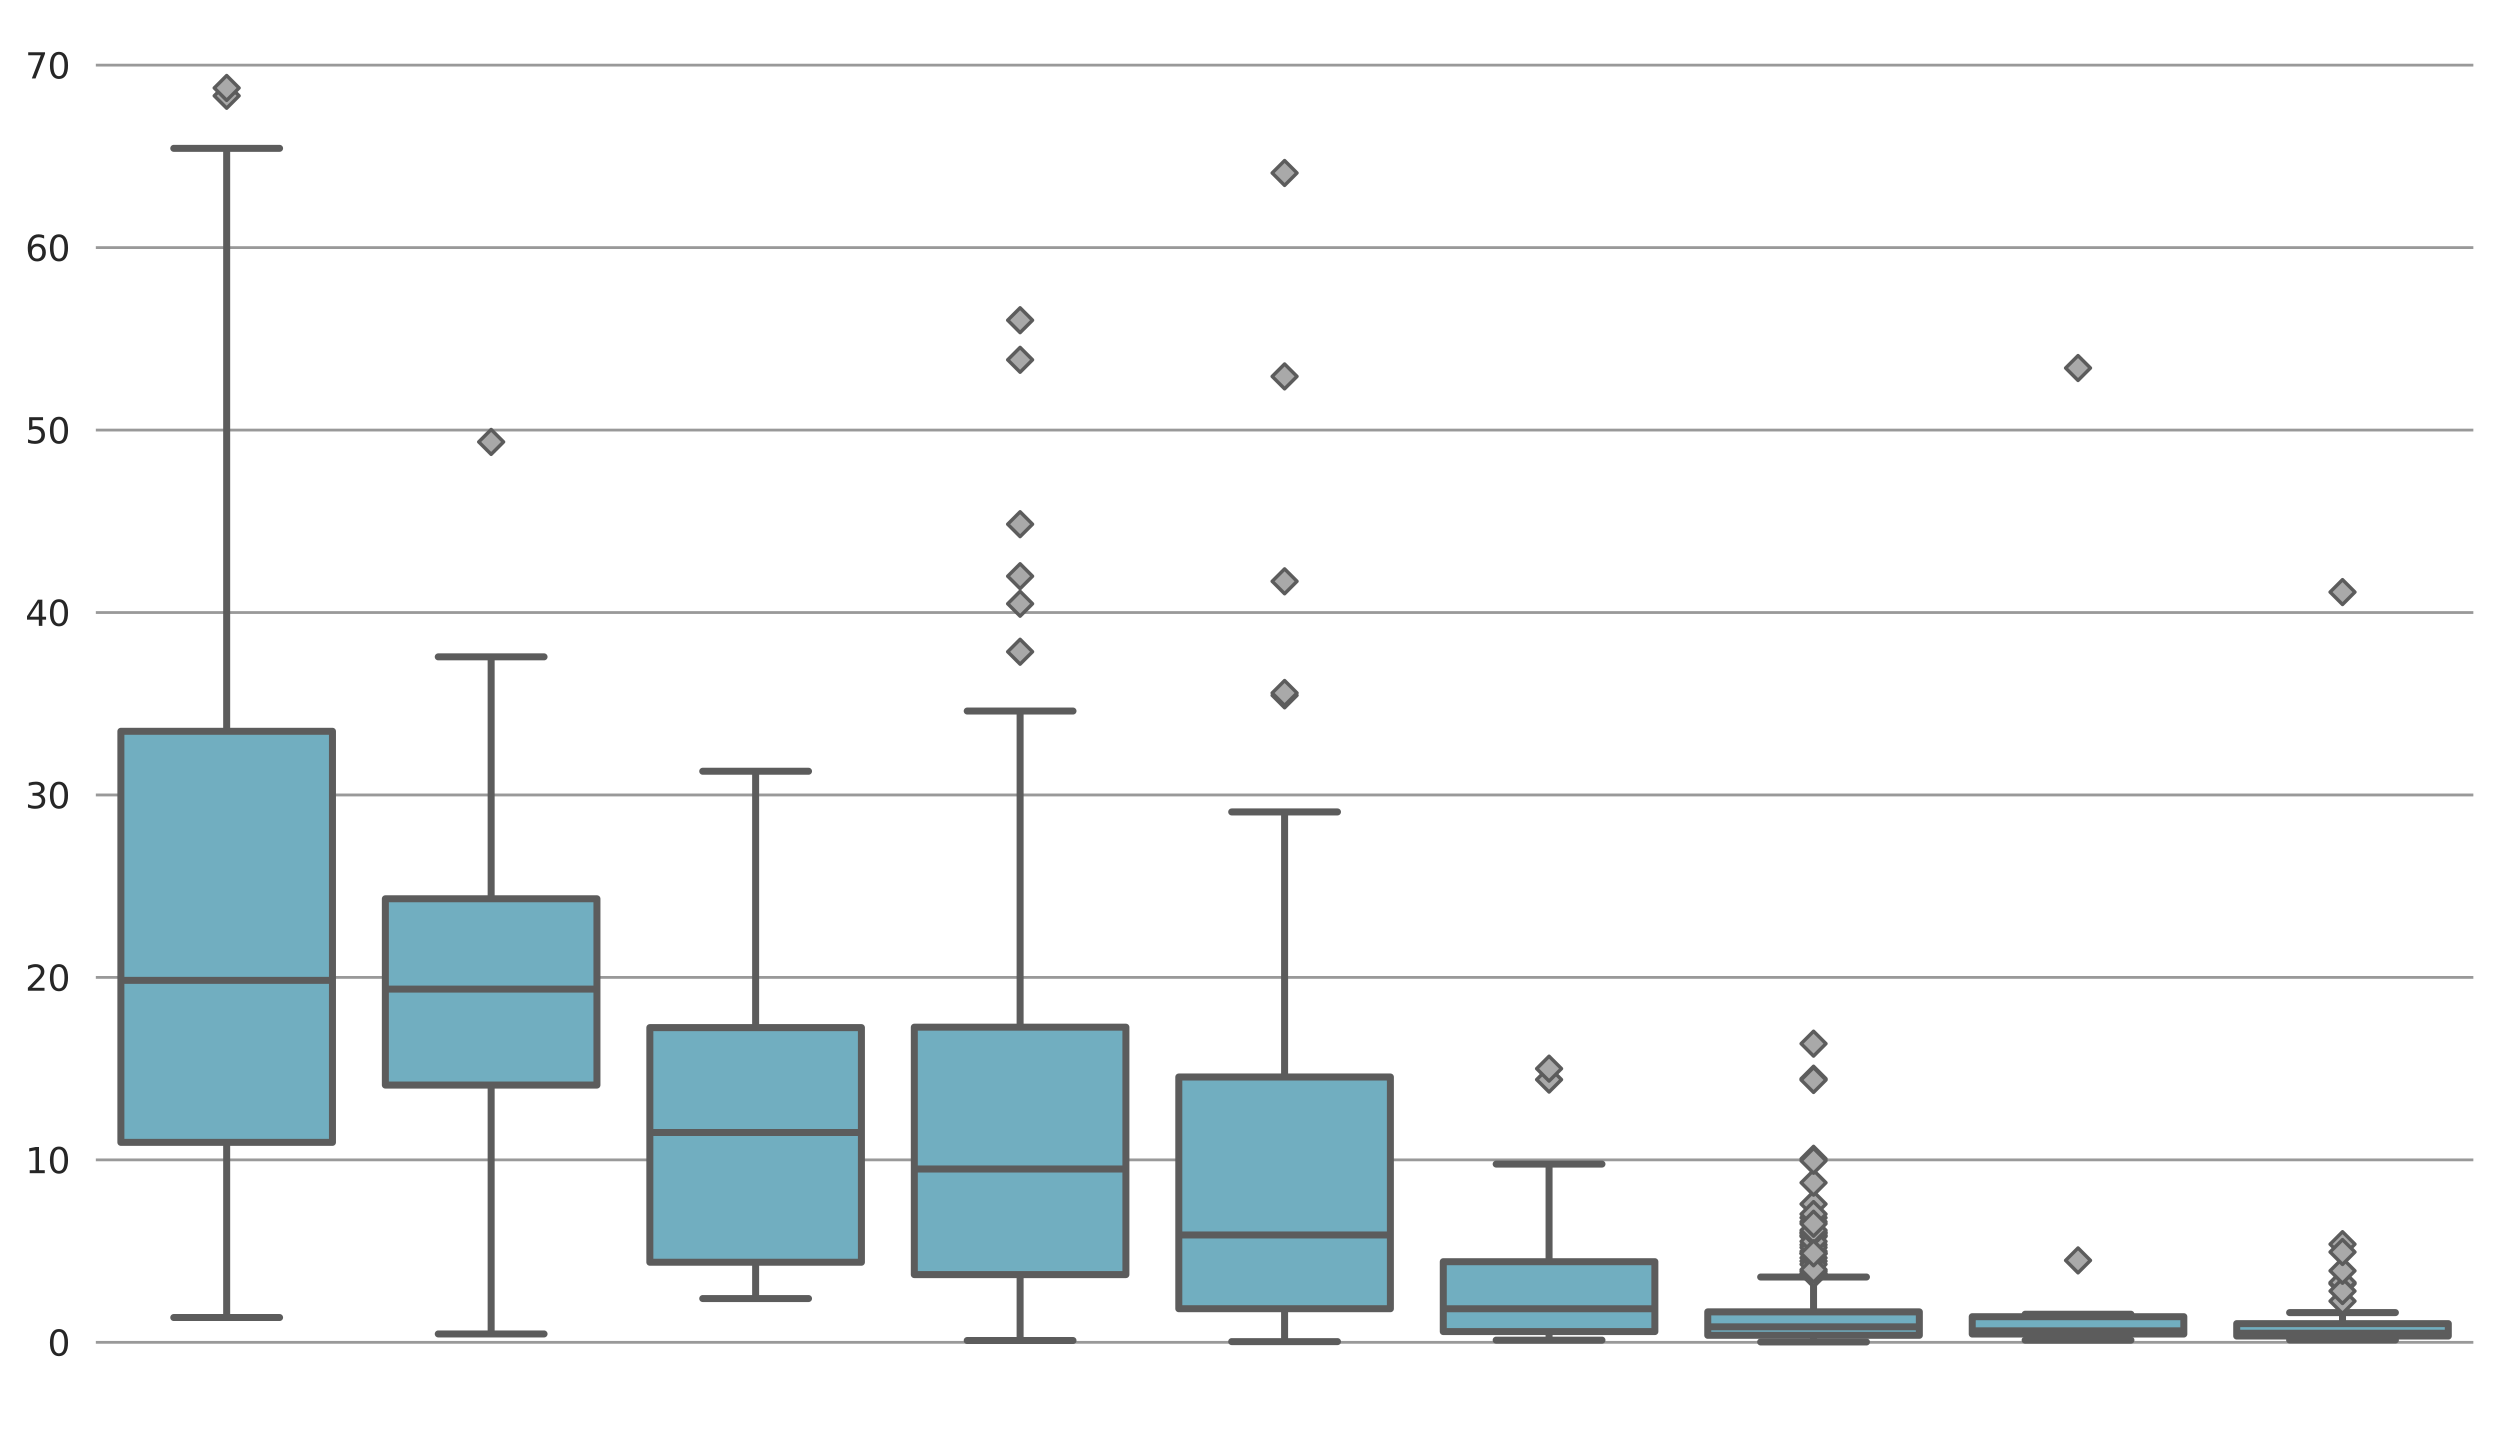 <?xml version="1.0" encoding="utf-8" standalone="no"?>
<!DOCTYPE svg PUBLIC "-//W3C//DTD SVG 1.1//EN"
  "http://www.w3.org/Graphics/SVG/1.1/DTD/svg11.dtd">
<svg xmlns:xlink="http://www.w3.org/1999/xlink" width="712.835pt" height="407.72pt" viewBox="0 0 712.835 407.72" xmlns="http://www.w3.org/2000/svg" version="1.1">
 <defs>
  <style type="text/css">*{stroke-linejoin: round; stroke-linecap: butt}</style>
 </defs>
 <g id="figure_1">
  <g id="patch_1">
   <path d="M 0 407.72 
L 712.835 407.72 
L 712.835 0 
L 0 0 
z
" style="fill: #ffffff"/>
  </g>
  <g id="axes_1">
   <g id="patch_2">
    <path d="M 26.925 400.52 
L 705.635 400.52 
L 705.635 7.2 
L 26.925 7.2 
z
" style="fill: #ffffff"/>
   </g>
   <g id="matplotlib.axis_1"/>
   <g id="matplotlib.axis_2">
    <g id="ytick_1">
     <g id="line2d_1">
      <path d="M 26.925 382.746 
L 705.635 382.746 
" clip-path="url(#p5568fce630)" style="fill: none; stroke: #999999; stroke-width: 0.8; stroke-linecap: round"/>
     </g>
     <g id="text_1">
      <!-- 0 -->
      <g style="fill: #262626" transform="translate(13.562 386.545) scale(0.1 -0.1)">
       <defs>
        <path id="DejaVuSans-30" d="M 2034 4250 
Q 1547 4250 1301 3770 
Q 1056 3291 1056 2328 
Q 1056 1369 1301 889 
Q 1547 409 2034 409 
Q 2525 409 2770 889 
Q 3016 1369 3016 2328 
Q 3016 3291 2770 3770 
Q 2525 4250 2034 4250 
z
M 2034 4750 
Q 2819 4750 3233 4129 
Q 3647 3509 3647 2328 
Q 3647 1150 3233 529 
Q 2819 -91 2034 -91 
Q 1250 -91 836 529 
Q 422 1150 422 2328 
Q 422 3509 836 4129 
Q 1250 4750 2034 4750 
z
" transform="scale(0.016)"/>
       </defs>
       <use xlink:href="#DejaVuSans-30"/>
      </g>
     </g>
    </g>
    <g id="ytick_2">
     <g id="line2d_2">
      <path d="M 26.925 330.721 
L 705.635 330.721 
" clip-path="url(#p5568fce630)" style="fill: none; stroke: #999999; stroke-width: 0.8; stroke-linecap: round"/>
     </g>
     <g id="text_2">
      <!-- 10 -->
      <g style="fill: #262626" transform="translate(7.2 334.521) scale(0.1 -0.1)">
       <defs>
        <path id="DejaVuSans-31" d="M 794 531 
L 1825 531 
L 1825 4091 
L 703 3866 
L 703 4441 
L 1819 4666 
L 2450 4666 
L 2450 531 
L 3481 531 
L 3481 0 
L 794 0 
L 794 531 
z
" transform="scale(0.016)"/>
       </defs>
       <use xlink:href="#DejaVuSans-31"/>
       <use xlink:href="#DejaVuSans-30" transform="translate(63.623 0)"/>
      </g>
     </g>
    </g>
    <g id="ytick_3">
     <g id="line2d_3">
      <path d="M 26.925 278.697 
L 705.635 278.697 
" clip-path="url(#p5568fce630)" style="fill: none; stroke: #999999; stroke-width: 0.8; stroke-linecap: round"/>
     </g>
     <g id="text_3">
      <!-- 20 -->
      <g style="fill: #262626" transform="translate(7.2 282.496) scale(0.1 -0.1)">
       <defs>
        <path id="DejaVuSans-32" d="M 1228 531 
L 3431 531 
L 3431 0 
L 469 0 
L 469 531 
Q 828 903 1448 1529 
Q 2069 2156 2228 2338 
Q 2531 2678 2651 2914 
Q 2772 3150 2772 3378 
Q 2772 3750 2511 3984 
Q 2250 4219 1831 4219 
Q 1534 4219 1204 4116 
Q 875 4013 500 3803 
L 500 4441 
Q 881 4594 1212 4672 
Q 1544 4750 1819 4750 
Q 2544 4750 2975 4387 
Q 3406 4025 3406 3419 
Q 3406 3131 3298 2873 
Q 3191 2616 2906 2266 
Q 2828 2175 2409 1742 
Q 1991 1309 1228 531 
z
" transform="scale(0.016)"/>
       </defs>
       <use xlink:href="#DejaVuSans-32"/>
       <use xlink:href="#DejaVuSans-30" transform="translate(63.623 0)"/>
      </g>
     </g>
    </g>
    <g id="ytick_4">
     <g id="line2d_4">
      <path d="M 26.925 226.673 
L 705.635 226.673 
" clip-path="url(#p5568fce630)" style="fill: none; stroke: #999999; stroke-width: 0.8; stroke-linecap: round"/>
     </g>
     <g id="text_4">
      <!-- 30 -->
      <g style="fill: #262626" transform="translate(7.2 230.472) scale(0.1 -0.1)">
       <defs>
        <path id="DejaVuSans-33" d="M 2597 2516 
Q 3050 2419 3304 2112 
Q 3559 1806 3559 1356 
Q 3559 666 3084 287 
Q 2609 -91 1734 -91 
Q 1441 -91 1130 -33 
Q 819 25 488 141 
L 488 750 
Q 750 597 1062 519 
Q 1375 441 1716 441 
Q 2309 441 2620 675 
Q 2931 909 2931 1356 
Q 2931 1769 2642 2001 
Q 2353 2234 1838 2234 
L 1294 2234 
L 1294 2753 
L 1863 2753 
Q 2328 2753 2575 2939 
Q 2822 3125 2822 3475 
Q 2822 3834 2567 4026 
Q 2313 4219 1838 4219 
Q 1578 4219 1281 4162 
Q 984 4106 628 3988 
L 628 4550 
Q 988 4650 1302 4700 
Q 1616 4750 1894 4750 
Q 2613 4750 3031 4423 
Q 3450 4097 3450 3541 
Q 3450 3153 3228 2886 
Q 3006 2619 2597 2516 
z
" transform="scale(0.016)"/>
       </defs>
       <use xlink:href="#DejaVuSans-33"/>
       <use xlink:href="#DejaVuSans-30" transform="translate(63.623 0)"/>
      </g>
     </g>
    </g>
    <g id="ytick_5">
     <g id="line2d_5">
      <path d="M 26.925 174.648 
L 705.635 174.648 
" clip-path="url(#p5568fce630)" style="fill: none; stroke: #999999; stroke-width: 0.8; stroke-linecap: round"/>
     </g>
     <g id="text_5">
      <!-- 40 -->
      <g style="fill: #262626" transform="translate(7.2 178.448) scale(0.1 -0.1)">
       <defs>
        <path id="DejaVuSans-34" d="M 2419 4116 
L 825 1625 
L 2419 1625 
L 2419 4116 
z
M 2253 4666 
L 3047 4666 
L 3047 1625 
L 3713 1625 
L 3713 1100 
L 3047 1100 
L 3047 0 
L 2419 0 
L 2419 1100 
L 313 1100 
L 313 1709 
L 2253 4666 
z
" transform="scale(0.016)"/>
       </defs>
       <use xlink:href="#DejaVuSans-34"/>
       <use xlink:href="#DejaVuSans-30" transform="translate(63.623 0)"/>
      </g>
     </g>
    </g>
    <g id="ytick_6">
     <g id="line2d_6">
      <path d="M 26.925 122.624 
L 705.635 122.624 
" clip-path="url(#p5568fce630)" style="fill: none; stroke: #999999; stroke-width: 0.8; stroke-linecap: round"/>
     </g>
     <g id="text_6">
      <!-- 50 -->
      <g style="fill: #262626" transform="translate(7.2 126.423) scale(0.1 -0.1)">
       <defs>
        <path id="DejaVuSans-35" d="M 691 4666 
L 3169 4666 
L 3169 4134 
L 1269 4134 
L 1269 2991 
Q 1406 3038 1543 3061 
Q 1681 3084 1819 3084 
Q 2600 3084 3056 2656 
Q 3513 2228 3513 1497 
Q 3513 744 3044 326 
Q 2575 -91 1722 -91 
Q 1428 -91 1123 -41 
Q 819 9 494 109 
L 494 744 
Q 775 591 1075 516 
Q 1375 441 1709 441 
Q 2250 441 2565 725 
Q 2881 1009 2881 1497 
Q 2881 1984 2565 2268 
Q 2250 2553 1709 2553 
Q 1456 2553 1204 2497 
Q 953 2441 691 2322 
L 691 4666 
z
" transform="scale(0.016)"/>
       </defs>
       <use xlink:href="#DejaVuSans-35"/>
       <use xlink:href="#DejaVuSans-30" transform="translate(63.623 0)"/>
      </g>
     </g>
    </g>
    <g id="ytick_7">
     <g id="line2d_7">
      <path d="M 26.925 70.6 
L 705.635 70.6 
" clip-path="url(#p5568fce630)" style="fill: none; stroke: #999999; stroke-width: 0.8; stroke-linecap: round"/>
     </g>
     <g id="text_7">
      <!-- 60 -->
      <g style="fill: #262626" transform="translate(7.2 74.399) scale(0.1 -0.1)">
       <defs>
        <path id="DejaVuSans-36" d="M 2113 2584 
Q 1688 2584 1439 2293 
Q 1191 2003 1191 1497 
Q 1191 994 1439 701 
Q 1688 409 2113 409 
Q 2538 409 2786 701 
Q 3034 994 3034 1497 
Q 3034 2003 2786 2293 
Q 2538 2584 2113 2584 
z
M 3366 4563 
L 3366 3988 
Q 3128 4100 2886 4159 
Q 2644 4219 2406 4219 
Q 1781 4219 1451 3797 
Q 1122 3375 1075 2522 
Q 1259 2794 1537 2939 
Q 1816 3084 2150 3084 
Q 2853 3084 3261 2657 
Q 3669 2231 3669 1497 
Q 3669 778 3244 343 
Q 2819 -91 2113 -91 
Q 1303 -91 875 529 
Q 447 1150 447 2328 
Q 447 3434 972 4092 
Q 1497 4750 2381 4750 
Q 2619 4750 2861 4703 
Q 3103 4656 3366 4563 
z
" transform="scale(0.016)"/>
       </defs>
       <use xlink:href="#DejaVuSans-36"/>
       <use xlink:href="#DejaVuSans-30" transform="translate(63.623 0)"/>
      </g>
     </g>
    </g>
    <g id="ytick_8">
     <g id="line2d_8">
      <path d="M 26.925 18.575 
L 705.635 18.575 
" clip-path="url(#p5568fce630)" style="fill: none; stroke: #999999; stroke-width: 0.8; stroke-linecap: round"/>
     </g>
     <g id="text_8">
      <!-- 70 -->
      <g style="fill: #262626" transform="translate(7.2 22.374) scale(0.1 -0.1)">
       <defs>
        <path id="DejaVuSans-37" d="M 525 4666 
L 3525 4666 
L 3525 4397 
L 1831 0 
L 1172 0 
L 2766 4134 
L 525 4134 
L 525 4666 
z
" transform="scale(0.016)"/>
       </defs>
       <use xlink:href="#DejaVuSans-37"/>
       <use xlink:href="#DejaVuSans-30" transform="translate(63.623 0)"/>
      </g>
     </g>
    </g>
   </g>
   <g id="patch_3">
    <path d="M 34.466 325.727 
L 94.796 325.727 
L 94.796 208.516 
L 34.466 208.516 
L 34.466 325.727 
z
" clip-path="url(#p5568fce630)" style="fill: #71aec0; stroke: #5c5c5c; stroke-width: 2; stroke-linejoin: miter"/>
   </g>
   <g id="line2d_9">
    <path d="M 64.631 325.727 
L 64.631 375.671 
" clip-path="url(#p5568fce630)" style="fill: none; stroke: #5c5c5c; stroke-width: 2"/>
   </g>
   <g id="line2d_10">
    <path d="M 64.631 208.516 
L 64.631 42.298 
" clip-path="url(#p5568fce630)" style="fill: none; stroke: #5c5c5c; stroke-width: 2"/>
   </g>
   <g id="line2d_11">
    <path d="M 49.549 375.671 
L 79.714 375.671 
" clip-path="url(#p5568fce630)" style="fill: none; stroke: #5c5c5c; stroke-width: 2; stroke-linecap: round"/>
   </g>
   <g id="line2d_12">
    <path d="M 49.549 42.298 
L 79.714 42.298 
" clip-path="url(#p5568fce630)" style="fill: none; stroke: #5c5c5c; stroke-width: 2; stroke-linecap: round"/>
   </g>
   <g id="line2d_13">
    <defs>
     <path id="m39bcdd27c0" d="M -0 3.536 
L 3.536 0 
L 0 -3.536 
L -3.536 -0 
z
" style="stroke: #5c5c5c; stroke-linejoin: miter"/>
    </defs>
    <g clip-path="url(#p5568fce630)">
     <use xlink:href="#m39bcdd27c0" x="64.631" y="27.315" style="fill: #a9a9a9; stroke: #5c5c5c; stroke-linejoin: miter"/>
     <use xlink:href="#m39bcdd27c0" x="64.631" y="25.078" style="fill: #a9a9a9; stroke: #5c5c5c; stroke-linejoin: miter"/>
    </g>
   </g>
   <g id="patch_4">
    <path d="M 109.878 309.391 
L 170.208 309.391 
L 170.208 256.275 
L 109.878 256.275 
L 109.878 309.391 
z
" clip-path="url(#p5568fce630)" style="fill: #71aec0; stroke: #5c5c5c; stroke-width: 2; stroke-linejoin: miter"/>
   </g>
   <g id="line2d_14">
    <path d="M 140.043 309.391 
L 140.043 380.353 
" clip-path="url(#p5568fce630)" style="fill: none; stroke: #5c5c5c; stroke-width: 2"/>
   </g>
   <g id="line2d_15">
    <path d="M 140.043 256.275 
L 140.043 187.29 
" clip-path="url(#p5568fce630)" style="fill: none; stroke: #5c5c5c; stroke-width: 2"/>
   </g>
   <g id="line2d_16">
    <path d="M 124.961 380.353 
L 155.126 380.353 
" clip-path="url(#p5568fce630)" style="fill: none; stroke: #5c5c5c; stroke-width: 2; stroke-linecap: round"/>
   </g>
   <g id="line2d_17">
    <path d="M 124.961 187.29 
L 155.126 187.29 
" clip-path="url(#p5568fce630)" style="fill: none; stroke: #5c5c5c; stroke-width: 2; stroke-linecap: round"/>
   </g>
   <g id="line2d_18">
    <g clip-path="url(#p5568fce630)">
     <use xlink:href="#m39bcdd27c0" x="140.043" y="126.005" style="fill: #a9a9a9; stroke: #5c5c5c; stroke-linejoin: miter"/>
    </g>
   </g>
   <g id="patch_5">
    <path d="M 185.291 359.907 
L 245.62 359.907 
L 245.62 293.004 
L 185.291 293.004 
L 185.291 359.907 
z
" clip-path="url(#p5568fce630)" style="fill: #71aec0; stroke: #5c5c5c; stroke-width: 2; stroke-linejoin: miter"/>
   </g>
   <g id="line2d_19">
    <path d="M 215.456 359.907 
L 215.456 370.26 
" clip-path="url(#p5568fce630)" style="fill: none; stroke: #5c5c5c; stroke-width: 2"/>
   </g>
   <g id="line2d_20">
    <path d="M 215.456 293.004 
L 215.456 219.91 
" clip-path="url(#p5568fce630)" style="fill: none; stroke: #5c5c5c; stroke-width: 2"/>
   </g>
   <g id="line2d_21">
    <path d="M 200.373 370.26 
L 230.538 370.26 
" clip-path="url(#p5568fce630)" style="fill: none; stroke: #5c5c5c; stroke-width: 2; stroke-linecap: round"/>
   </g>
   <g id="line2d_22">
    <path d="M 200.373 219.91 
L 230.538 219.91 
" clip-path="url(#p5568fce630)" style="fill: none; stroke: #5c5c5c; stroke-width: 2; stroke-linecap: round"/>
   </g>
   <g id="line2d_23"/>
   <g id="patch_6">
    <path d="M 260.703 363.432 
L 321.033 363.432 
L 321.033 292.887 
L 260.703 292.887 
L 260.703 363.432 
z
" clip-path="url(#p5568fce630)" style="fill: #71aec0; stroke: #5c5c5c; stroke-width: 2; stroke-linejoin: miter"/>
   </g>
   <g id="line2d_24">
    <path d="M 290.868 363.432 
L 290.868 382.226 
" clip-path="url(#p5568fce630)" style="fill: none; stroke: #5c5c5c; stroke-width: 2"/>
   </g>
   <g id="line2d_25">
    <path d="M 290.868 292.887 
L 290.868 202.741 
" clip-path="url(#p5568fce630)" style="fill: none; stroke: #5c5c5c; stroke-width: 2"/>
   </g>
   <g id="line2d_26">
    <path d="M 275.785 382.226 
L 305.95 382.226 
" clip-path="url(#p5568fce630)" style="fill: none; stroke: #5c5c5c; stroke-width: 2; stroke-linecap: round"/>
   </g>
   <g id="line2d_27">
    <path d="M 275.785 202.741 
L 305.95 202.741 
" clip-path="url(#p5568fce630)" style="fill: none; stroke: #5c5c5c; stroke-width: 2; stroke-linecap: round"/>
   </g>
   <g id="line2d_28">
    <g clip-path="url(#p5568fce630)">
     <use xlink:href="#m39bcdd27c0" x="290.868" y="102.595" style="fill: #a9a9a9; stroke: #5c5c5c; stroke-linejoin: miter"/>
     <use xlink:href="#m39bcdd27c0" x="290.868" y="91.305" style="fill: #a9a9a9; stroke: #5c5c5c; stroke-linejoin: miter"/>
     <use xlink:href="#m39bcdd27c0" x="290.868" y="149.469" style="fill: #a9a9a9; stroke: #5c5c5c; stroke-linejoin: miter"/>
     <use xlink:href="#m39bcdd27c0" x="290.868" y="172.151" style="fill: #a9a9a9; stroke: #5c5c5c; stroke-linejoin: miter"/>
     <use xlink:href="#m39bcdd27c0" x="290.868" y="185.834" style="fill: #a9a9a9; stroke: #5c5c5c; stroke-linejoin: miter"/>
     <use xlink:href="#m39bcdd27c0" x="290.868" y="164.295" style="fill: #a9a9a9; stroke: #5c5c5c; stroke-linejoin: miter"/>
    </g>
   </g>
   <g id="patch_7">
    <path d="M 336.115 373.16 
L 396.445 373.16 
L 396.445 307.089 
L 336.115 307.089 
L 336.115 373.16 
z
" clip-path="url(#p5568fce630)" style="fill: #71aec0; stroke: #5c5c5c; stroke-width: 2; stroke-linejoin: miter"/>
   </g>
   <g id="line2d_29">
    <path d="M 366.28 373.16 
L 366.28 382.538 
" clip-path="url(#p5568fce630)" style="fill: none; stroke: #5c5c5c; stroke-width: 2"/>
   </g>
   <g id="line2d_30">
    <path d="M 366.28 307.089 
L 366.28 231.511 
" clip-path="url(#p5568fce630)" style="fill: none; stroke: #5c5c5c; stroke-width: 2"/>
   </g>
   <g id="line2d_31">
    <path d="M 351.198 382.538 
L 381.362 382.538 
" clip-path="url(#p5568fce630)" style="fill: none; stroke: #5c5c5c; stroke-width: 2; stroke-linecap: round"/>
   </g>
   <g id="line2d_32">
    <path d="M 351.198 231.511 
L 381.362 231.511 
" clip-path="url(#p5568fce630)" style="fill: none; stroke: #5c5c5c; stroke-width: 2; stroke-linecap: round"/>
   </g>
   <g id="line2d_33">
    <g clip-path="url(#p5568fce630)">
     <use xlink:href="#m39bcdd27c0" x="366.28" y="49.322" style="fill: #a9a9a9; stroke: #5c5c5c; stroke-linejoin: miter"/>
     <use xlink:href="#m39bcdd27c0" x="366.28" y="198.267" style="fill: #a9a9a9; stroke: #5c5c5c; stroke-linejoin: miter"/>
     <use xlink:href="#m39bcdd27c0" x="366.28" y="165.752" style="fill: #a9a9a9; stroke: #5c5c5c; stroke-linejoin: miter"/>
     <use xlink:href="#m39bcdd27c0" x="366.28" y="107.329" style="fill: #a9a9a9; stroke: #5c5c5c; stroke-linejoin: miter"/>
     <use xlink:href="#m39bcdd27c0" x="366.28" y="197.591" style="fill: #a9a9a9; stroke: #5c5c5c; stroke-linejoin: miter"/>
    </g>
   </g>
   <g id="patch_8">
    <path d="M 411.527 379.676 
L 471.857 379.676 
L 471.857 359.751 
L 411.527 359.751 
L 411.527 379.676 
z
" clip-path="url(#p5568fce630)" style="fill: #71aec0; stroke: #5c5c5c; stroke-width: 2; stroke-linejoin: miter"/>
   </g>
   <g id="line2d_34">
    <path d="M 441.692 379.676 
L 441.692 382.122 
" clip-path="url(#p5568fce630)" style="fill: none; stroke: #5c5c5c; stroke-width: 2"/>
   </g>
   <g id="line2d_35">
    <path d="M 441.692 359.751 
L 441.692 331.918 
" clip-path="url(#p5568fce630)" style="fill: none; stroke: #5c5c5c; stroke-width: 2"/>
   </g>
   <g id="line2d_36">
    <path d="M 426.61 382.122 
L 456.775 382.122 
" clip-path="url(#p5568fce630)" style="fill: none; stroke: #5c5c5c; stroke-width: 2; stroke-linecap: round"/>
   </g>
   <g id="line2d_37">
    <path d="M 426.61 331.918 
L 456.775 331.918 
" clip-path="url(#p5568fce630)" style="fill: none; stroke: #5c5c5c; stroke-width: 2; stroke-linecap: round"/>
   </g>
   <g id="line2d_38">
    <g clip-path="url(#p5568fce630)">
     <use xlink:href="#m39bcdd27c0" x="441.692" y="307.831" style="fill: #a9a9a9; stroke: #5c5c5c; stroke-linejoin: miter"/>
     <use xlink:href="#m39bcdd27c0" x="441.692" y="304.709" style="fill: #a9a9a9; stroke: #5c5c5c; stroke-linejoin: miter"/>
    </g>
   </g>
   <g id="patch_9">
    <path d="M 486.94 380.743 
L 547.269 380.743 
L 547.269 374.058 
L 486.94 374.058 
L 486.94 380.743 
z
" clip-path="url(#p5568fce630)" style="fill: #71aec0; stroke: #5c5c5c; stroke-width: 2; stroke-linejoin: miter"/>
   </g>
   <g id="line2d_39">
    <path d="M 517.104 380.743 
L 517.104 382.642 
" clip-path="url(#p5568fce630)" style="fill: none; stroke: #5c5c5c; stroke-width: 2"/>
   </g>
   <g id="line2d_40">
    <path d="M 517.104 374.058 
L 517.104 364.121 
" clip-path="url(#p5568fce630)" style="fill: none; stroke: #5c5c5c; stroke-width: 2"/>
   </g>
   <g id="line2d_41">
    <path d="M 502.022 382.642 
L 532.187 382.642 
" clip-path="url(#p5568fce630)" style="fill: none; stroke: #5c5c5c; stroke-width: 2; stroke-linecap: round"/>
   </g>
   <g id="line2d_42">
    <path d="M 502.022 364.121 
L 532.187 364.121 
" clip-path="url(#p5568fce630)" style="fill: none; stroke: #5c5c5c; stroke-width: 2; stroke-linecap: round"/>
   </g>
   <g id="line2d_43">
    <g clip-path="url(#p5568fce630)">
     <use xlink:href="#m39bcdd27c0" x="517.104" y="352.26" style="fill: #a9a9a9; stroke: #5c5c5c; stroke-linejoin: miter"/>
     <use xlink:href="#m39bcdd27c0" x="517.104" y="356.786" style="fill: #a9a9a9; stroke: #5c5c5c; stroke-linejoin: miter"/>
     <use xlink:href="#m39bcdd27c0" x="517.104" y="363.393" style="fill: #a9a9a9; stroke: #5c5c5c; stroke-linejoin: miter"/>
     <use xlink:href="#m39bcdd27c0" x="517.104" y="330.409" style="fill: #a9a9a9; stroke: #5c5c5c; stroke-linejoin: miter"/>
     <use xlink:href="#m39bcdd27c0" x="517.104" y="354.913" style="fill: #a9a9a9; stroke: #5c5c5c; stroke-linejoin: miter"/>
     <use xlink:href="#m39bcdd27c0" x="517.104" y="297.582" style="fill: #a9a9a9; stroke: #5c5c5c; stroke-linejoin: miter"/>
     <use xlink:href="#m39bcdd27c0" x="517.104" y="359.595" style="fill: #a9a9a9; stroke: #5c5c5c; stroke-linejoin: miter"/>
     <use xlink:href="#m39bcdd27c0" x="517.104" y="355.693" style="fill: #a9a9a9; stroke: #5c5c5c; stroke-linejoin: miter"/>
     <use xlink:href="#m39bcdd27c0" x="517.104" y="348.358" style="fill: #a9a9a9; stroke: #5c5c5c; stroke-linejoin: miter"/>
     <use xlink:href="#m39bcdd27c0" x="517.104" y="307.571" style="fill: #a9a9a9; stroke: #5c5c5c; stroke-linejoin: miter"/>
     <use xlink:href="#m39bcdd27c0" x="517.104" y="351.687" style="fill: #a9a9a9; stroke: #5c5c5c; stroke-linejoin: miter"/>
     <use xlink:href="#m39bcdd27c0" x="517.104" y="307.935" style="fill: #a9a9a9; stroke: #5c5c5c; stroke-linejoin: miter"/>
     <use xlink:href="#m39bcdd27c0" x="517.104" y="362.56" style="fill: #a9a9a9; stroke: #5c5c5c; stroke-linejoin: miter"/>
     <use xlink:href="#m39bcdd27c0" x="517.104" y="343.311" style="fill: #a9a9a9; stroke: #5c5c5c; stroke-linejoin: miter"/>
     <use xlink:href="#m39bcdd27c0" x="517.104" y="352.572" style="fill: #a9a9a9; stroke: #5c5c5c; stroke-linejoin: miter"/>
     <use xlink:href="#m39bcdd27c0" x="517.104" y="347.213" style="fill: #a9a9a9; stroke: #5c5c5c; stroke-linejoin: miter"/>
     <use xlink:href="#m39bcdd27c0" x="517.104" y="353.976" style="fill: #a9a9a9; stroke: #5c5c5c; stroke-linejoin: miter"/>
     <use xlink:href="#m39bcdd27c0" x="517.104" y="346.173" style="fill: #a9a9a9; stroke: #5c5c5c; stroke-linejoin: miter"/>
     <use xlink:href="#m39bcdd27c0" x="517.104" y="337.225" style="fill: #a9a9a9; stroke: #5c5c5c; stroke-linejoin: miter"/>
     <use xlink:href="#m39bcdd27c0" x="517.104" y="363.185" style="fill: #a9a9a9; stroke: #5c5c5c; stroke-linejoin: miter"/>
     <use xlink:href="#m39bcdd27c0" x="517.104" y="360.479" style="fill: #a9a9a9; stroke: #5c5c5c; stroke-linejoin: miter"/>
     <use xlink:href="#m39bcdd27c0" x="517.104" y="351.375" style="fill: #a9a9a9; stroke: #5c5c5c; stroke-linejoin: miter"/>
     <use xlink:href="#m39bcdd27c0" x="517.104" y="350.803" style="fill: #a9a9a9; stroke: #5c5c5c; stroke-linejoin: miter"/>
     <use xlink:href="#m39bcdd27c0" x="517.104" y="330.982" style="fill: #a9a9a9; stroke: #5c5c5c; stroke-linejoin: miter"/>
     <use xlink:href="#m39bcdd27c0" x="517.104" y="358.659" style="fill: #a9a9a9; stroke: #5c5c5c; stroke-linejoin: miter"/>
     <use xlink:href="#m39bcdd27c0" x="517.104" y="357.462" style="fill: #a9a9a9; stroke: #5c5c5c; stroke-linejoin: miter"/>
     <use xlink:href="#m39bcdd27c0" x="517.104" y="362.04" style="fill: #a9a9a9; stroke: #5c5c5c; stroke-linejoin: miter"/>
     <use xlink:href="#m39bcdd27c0" x="517.104" y="357.358" style="fill: #a9a9a9; stroke: #5c5c5c; stroke-linejoin: miter"/>
     <use xlink:href="#m39bcdd27c0" x="517.104" y="348.93" style="fill: #a9a9a9; stroke: #5c5c5c; stroke-linejoin: miter"/>
    </g>
   </g>
   <g id="patch_10">
    <path d="M 562.352 380.379 
L 622.682 380.379 
L 622.682 375.436 
L 562.352 375.436 
L 562.352 380.379 
z
" clip-path="url(#p5568fce630)" style="fill: #71aec0; stroke: #5c5c5c; stroke-width: 2; stroke-linejoin: miter"/>
   </g>
   <g id="line2d_44">
    <path d="M 592.517 380.379 
L 592.517 382.122 
" clip-path="url(#p5568fce630)" style="fill: none; stroke: #5c5c5c; stroke-width: 2"/>
   </g>
   <g id="line2d_45">
    <path d="M 592.517 375.436 
L 592.517 374.734 
" clip-path="url(#p5568fce630)" style="fill: none; stroke: #5c5c5c; stroke-width: 2"/>
   </g>
   <g id="line2d_46">
    <path d="M 577.434 382.122 
L 607.599 382.122 
" clip-path="url(#p5568fce630)" style="fill: none; stroke: #5c5c5c; stroke-width: 2; stroke-linecap: round"/>
   </g>
   <g id="line2d_47">
    <path d="M 577.434 374.734 
L 607.599 374.734 
" clip-path="url(#p5568fce630)" style="fill: none; stroke: #5c5c5c; stroke-width: 2; stroke-linecap: round"/>
   </g>
   <g id="line2d_48">
    <g clip-path="url(#p5568fce630)">
     <use xlink:href="#m39bcdd27c0" x="592.517" y="104.936" style="fill: #a9a9a9; stroke: #5c5c5c; stroke-linejoin: miter"/>
     <use xlink:href="#m39bcdd27c0" x="592.517" y="359.387" style="fill: #a9a9a9; stroke: #5c5c5c; stroke-linejoin: miter"/>
    </g>
   </g>
   <g id="patch_11">
    <path d="M 637.764 380.951 
L 698.094 380.951 
L 698.094 377.413 
L 637.764 377.413 
L 637.764 380.951 
z
" clip-path="url(#p5568fce630)" style="fill: #71aec0; stroke: #5c5c5c; stroke-width: 2; stroke-linejoin: miter"/>
   </g>
   <g id="line2d_49">
    <path d="M 667.929 380.951 
L 667.929 382.07 
" clip-path="url(#p5568fce630)" style="fill: none; stroke: #5c5c5c; stroke-width: 2"/>
   </g>
   <g id="line2d_50">
    <path d="M 667.929 377.413 
L 667.929 374.266 
" clip-path="url(#p5568fce630)" style="fill: none; stroke: #5c5c5c; stroke-width: 2"/>
   </g>
   <g id="line2d_51">
    <path d="M 652.846 382.07 
L 683.011 382.07 
" clip-path="url(#p5568fce630)" style="fill: none; stroke: #5c5c5c; stroke-width: 2; stroke-linecap: round"/>
   </g>
   <g id="line2d_52">
    <path d="M 652.846 374.266 
L 683.011 374.266 
" clip-path="url(#p5568fce630)" style="fill: none; stroke: #5c5c5c; stroke-width: 2; stroke-linecap: round"/>
   </g>
   <g id="line2d_53">
    <g clip-path="url(#p5568fce630)">
     <use xlink:href="#m39bcdd27c0" x="667.929" y="366.046" style="fill: #a9a9a9; stroke: #5c5c5c; stroke-linejoin: miter"/>
     <use xlink:href="#m39bcdd27c0" x="667.929" y="168.822" style="fill: #a9a9a9; stroke: #5c5c5c; stroke-linejoin: miter"/>
     <use xlink:href="#m39bcdd27c0" x="667.929" y="365.682" style="fill: #a9a9a9; stroke: #5c5c5c; stroke-linejoin: miter"/>
     <use xlink:href="#m39bcdd27c0" x="667.929" y="370.988" style="fill: #a9a9a9; stroke: #5c5c5c; stroke-linejoin: miter"/>
     <use xlink:href="#m39bcdd27c0" x="667.929" y="368.127" style="fill: #a9a9a9; stroke: #5c5c5c; stroke-linejoin: miter"/>
     <use xlink:href="#m39bcdd27c0" x="667.929" y="362.352" style="fill: #a9a9a9; stroke: #5c5c5c; stroke-linejoin: miter"/>
     <use xlink:href="#m39bcdd27c0" x="667.929" y="354.757" style="fill: #a9a9a9; stroke: #5c5c5c; stroke-linejoin: miter"/>
     <use xlink:href="#m39bcdd27c0" x="667.929" y="356.994" style="fill: #a9a9a9; stroke: #5c5c5c; stroke-linejoin: miter"/>
    </g>
   </g>
   <g id="line2d_54">
    <path d="M 34.466 279.529 
L 94.796 279.529 
" clip-path="url(#p5568fce630)" style="fill: none; stroke: #5c5c5c; stroke-width: 2"/>
   </g>
   <g id="line2d_55">
    <path d="M 109.878 282.027 
L 170.208 282.027 
" clip-path="url(#p5568fce630)" style="fill: none; stroke: #5c5c5c; stroke-width: 2"/>
   </g>
   <g id="line2d_56">
    <path d="M 185.291 322.918 
L 245.62 322.918 
" clip-path="url(#p5568fce630)" style="fill: none; stroke: #5c5c5c; stroke-width: 2"/>
   </g>
   <g id="line2d_57">
    <path d="M 260.703 333.323 
L 321.033 333.323 
" clip-path="url(#p5568fce630)" style="fill: none; stroke: #5c5c5c; stroke-width: 2"/>
   </g>
   <g id="line2d_58">
    <path d="M 336.115 352.13 
L 396.445 352.13 
" clip-path="url(#p5568fce630)" style="fill: none; stroke: #5c5c5c; stroke-width: 2"/>
   </g>
   <g id="line2d_59">
    <path d="M 411.527 373.173 
L 471.857 373.173 
" clip-path="url(#p5568fce630)" style="fill: none; stroke: #5c5c5c; stroke-width: 2"/>
   </g>
   <g id="line2d_60">
    <path d="M 486.94 378.324 
L 547.269 378.324 
" clip-path="url(#p5568fce630)" style="fill: none; stroke: #5c5c5c; stroke-width: 2"/>
   </g>
   <g id="line2d_61">
    <path d="M 562.352 379.468 
L 622.682 379.468 
" clip-path="url(#p5568fce630)" style="fill: none; stroke: #5c5c5c; stroke-width: 2"/>
   </g>
   <g id="line2d_62">
    <path d="M 637.764 380.145 
L 698.094 380.145 
" clip-path="url(#p5568fce630)" style="fill: none; stroke: #5c5c5c; stroke-width: 2"/>
   </g>
   <g id="patch_12">
    <path d="M 26.925 400.52 
L 26.925 7.2 
" style="fill: none; stroke: #ffffff; stroke-width: 0.8; stroke-linejoin: miter; stroke-linecap: square"/>
   </g>
   <g id="patch_13">
    <path d="M 705.635 400.52 
L 705.635 7.2 
" style="fill: none; stroke: #ffffff; stroke-width: 0.8; stroke-linejoin: miter; stroke-linecap: square"/>
   </g>
   <g id="patch_14">
    <path d="M 26.925 400.52 
L 705.635 400.52 
" style="fill: none; stroke: #ffffff; stroke-width: 0.8; stroke-linejoin: miter; stroke-linecap: square"/>
   </g>
   <g id="patch_15">
    <path d="M 26.925 7.2 
L 705.635 7.2 
" style="fill: none; stroke: #ffffff; stroke-width: 0.8; stroke-linejoin: miter; stroke-linecap: square"/>
   </g>
  </g>
 </g>
 <defs>
  <clipPath id="p5568fce630">
   <rect x="26.925" y="7.2" width="678.71" height="393.32"/>
  </clipPath>
 </defs>
</svg>
